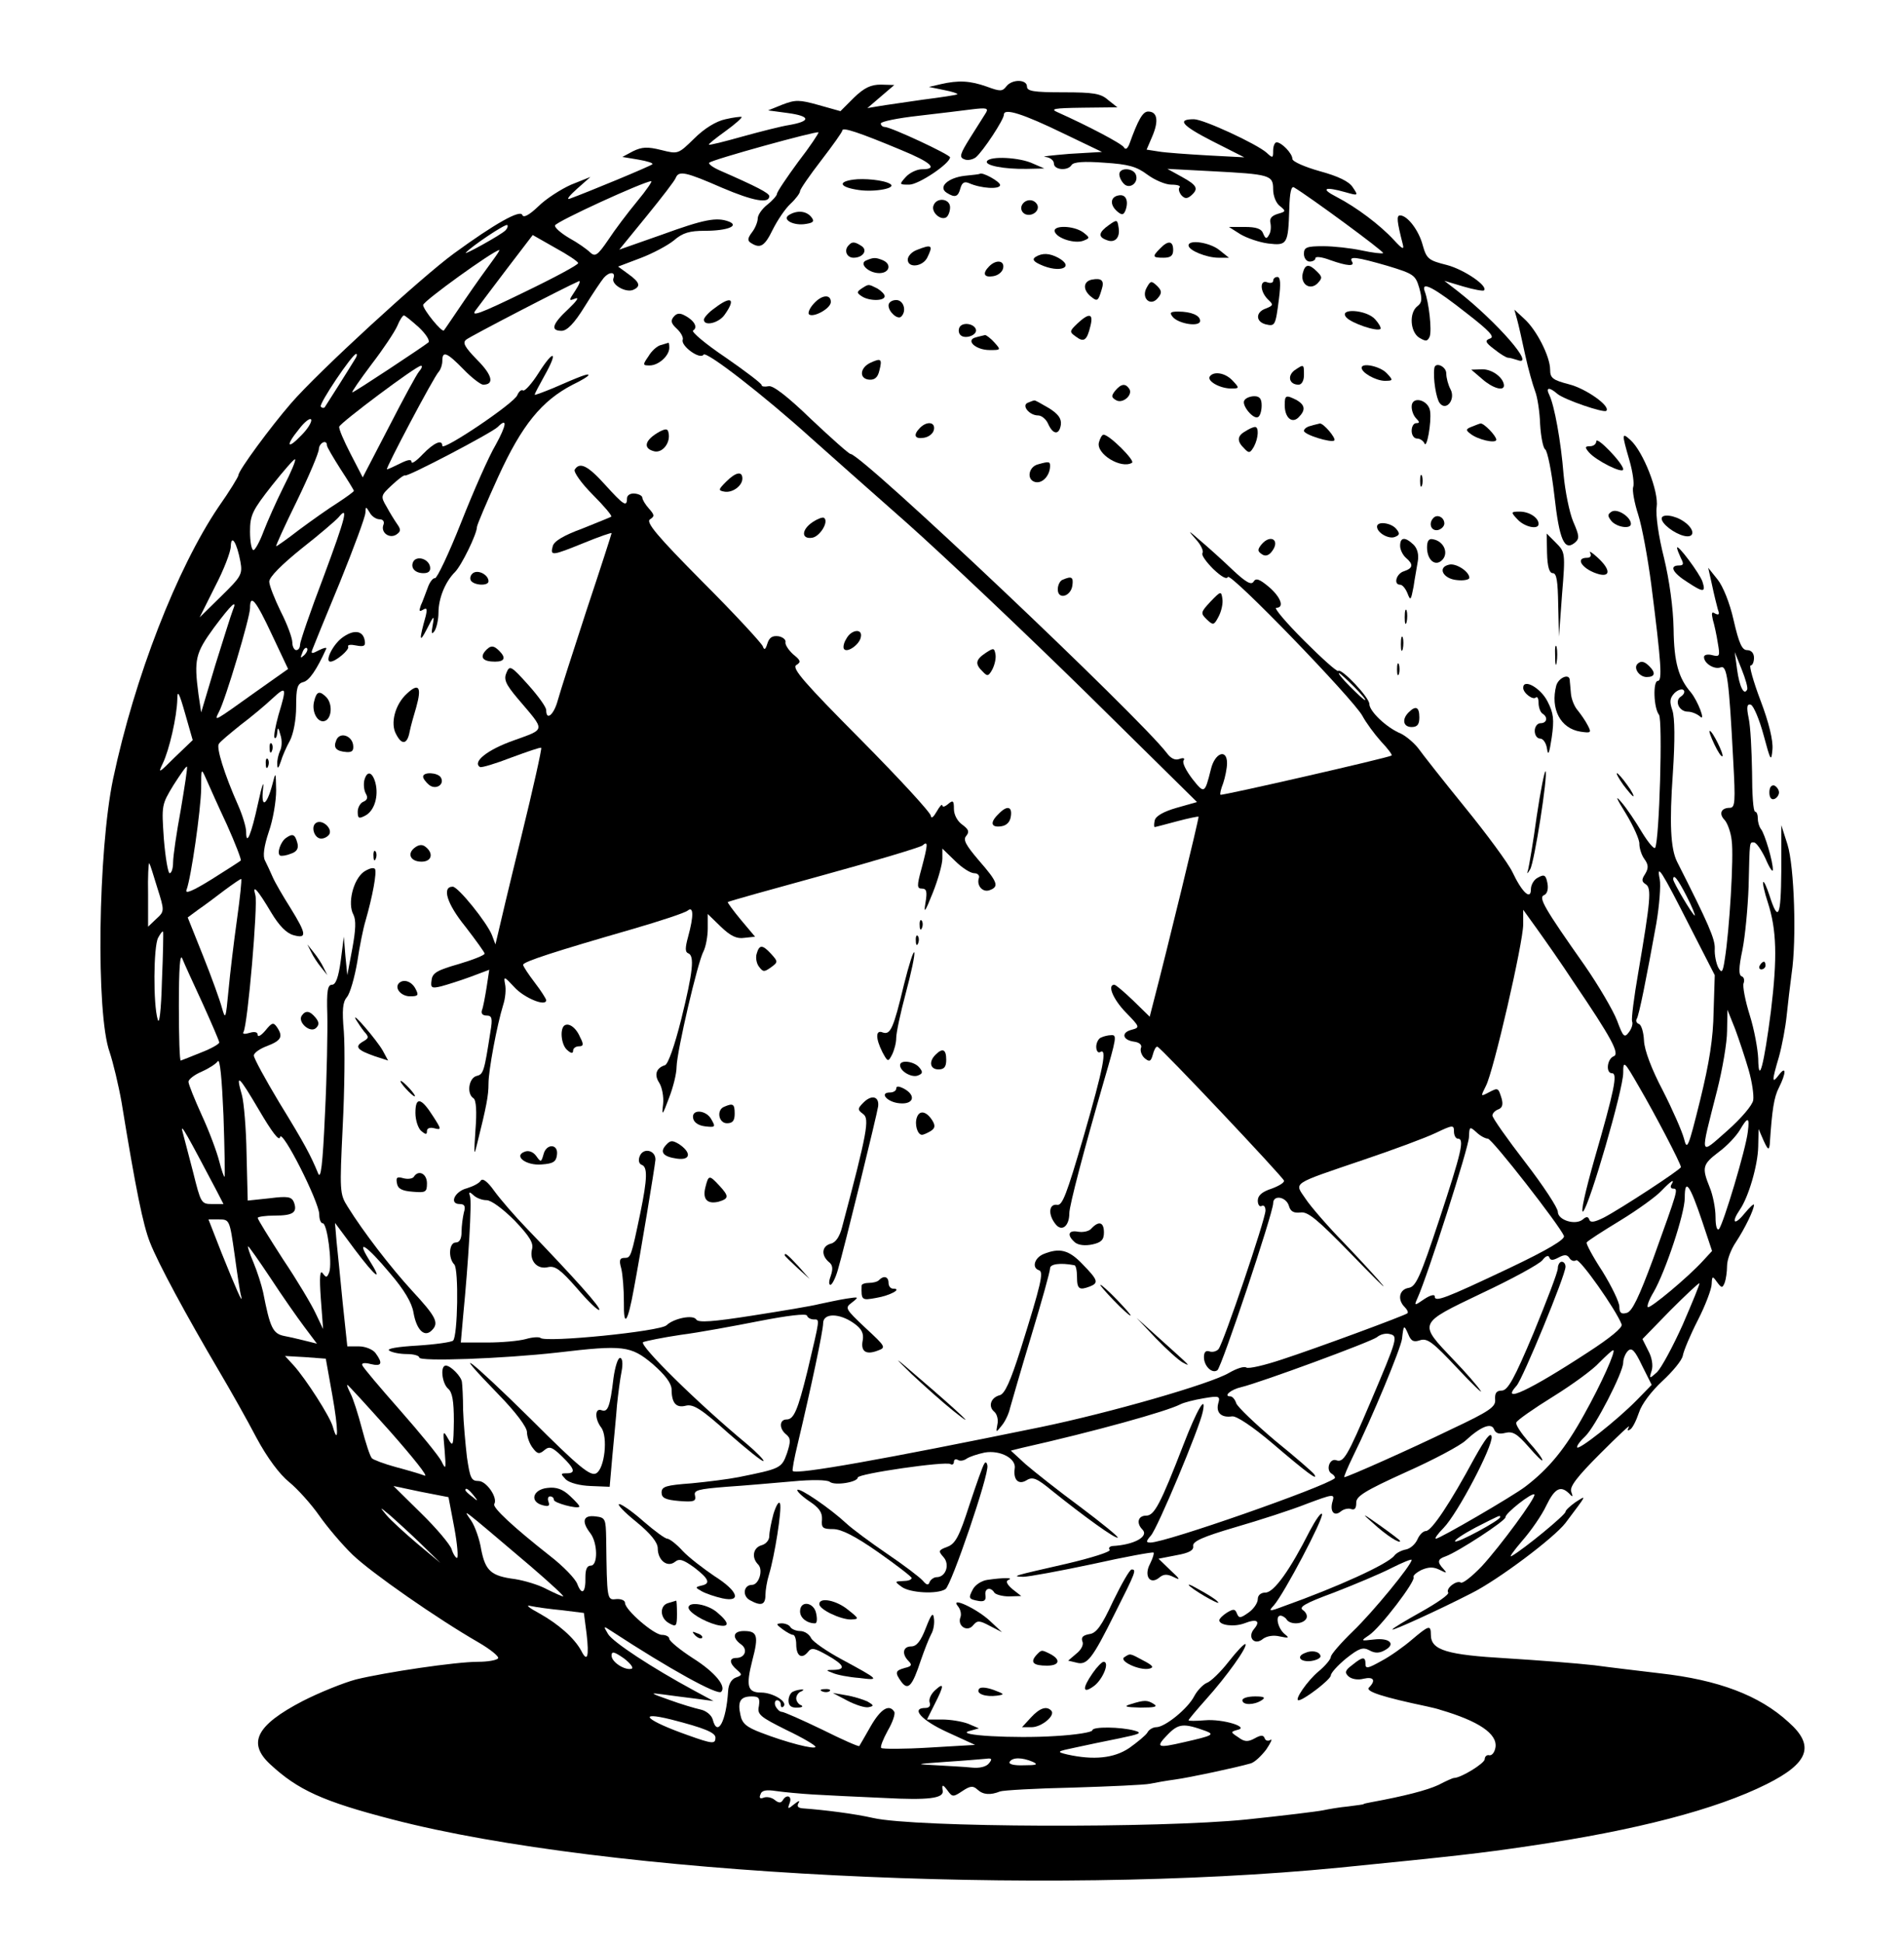 <?xml version="1.0" standalone="no"?>
<!DOCTYPE svg PUBLIC "-//W3C//DTD SVG 20010904//EN"
 "http://www.w3.org/TR/2001/REC-SVG-20010904/DTD/svg10.dtd">
<svg version="1.0" xmlns="http://www.w3.org/2000/svg"
 width="495pt" height="505pt" viewBox="0 0 495 505"
 preserveAspectRatio="xMidYMid meet">

<g transform="translate(0,505) scale(0.1,-0.1)"
fill="#000000" stroke="none">
<path d="M2445 4831 l-30 -7 39 -8 c21 -4 36 -9 35 -11 -2 -2 -42 -8 -89 -14
-47 -7 -98 -14 -115 -17 l-30 -5 35 30 35 30 -35 1 c-26 0 -43 -8 -70 -34
l-35 -35 -57 16 c-50 14 -60 14 -94 1 l-37 -15 52 -7 c58 -8 60 -21 3 -31 -20
-3 -75 -17 -122 -30 -46 -13 -86 -23 -87 -21 -2 1 18 17 43 35 25 18 44 35 42
37 -2 1 -21 -1 -42 -6 -24 -5 -55 -24 -81 -50 -42 -41 -42 -41 -86 -30 -36 9
-50 8 -73 -3 l-28 -15 42 -7 c23 -4 39 -9 36 -12 -5 -5 -169 -73 -216 -90 -8
-2 1 9 20 26 l35 31 -50 -20 c-27 -12 -66 -37 -86 -57 -23 -22 -38 -30 -41
-22 -5 15 -71 -22 -178 -100 -86 -63 -352 -307 -423 -389 -53 -61 -137 -175
-137 -187 0 -4 -23 -42 -52 -83 -108 -160 -218 -442 -274 -707 -39 -187 -45
-610 -9 -710 9 -27 23 -85 31 -130 37 -227 56 -320 74 -365 21 -54 94 -189
180 -335 29 -49 73 -127 97 -173 28 -52 60 -95 85 -115 22 -18 57 -57 78 -87
21 -30 60 -76 87 -102 49 -47 220 -166 326 -227 31 -18 55 -37 52 -42 -4 -5
-27 -9 -52 -9 -58 0 -240 -27 -318 -46 -33 -9 -95 -34 -138 -56 -121 -63 -144
-109 -85 -164 72 -67 137 -97 319 -144 554 -144 1689 -201 2462 -125 301 30
364 37 492 56 279 41 486 95 618 161 110 55 126 100 57 161 -76 70 -183 110
-334 127 -50 6 -127 15 -171 21 -44 5 -146 13 -227 18 -156 9 -198 21 -198 61
0 27 -5 25 -50 -13 -21 -18 -56 -43 -79 -55 -34 -19 -41 -21 -41 -8 0 20 -7
20 -34 -2 -19 -14 -21 -20 -10 -30 8 -7 24 -10 39 -6 26 6 33 -4 14 -23 -10
-10 37 -25 151 -49 14 -3 30 -7 35 -9 99 -29 148 -62 143 -97 -2 -13 -9 -22
-16 -21 -6 2 -12 -3 -12 -10 0 -11 -62 -49 -80 -49 -3 0 -21 -8 -40 -18 -30
-14 -88 -29 -175 -45 -11 -2 -20 -4 -20 -5 0 -1 -18 -3 -40 -6 -22 -2 -51 -7
-65 -10 -14 -3 -104 -14 -200 -24 -227 -23 -860 -21 -970 4 -48 11 -127 21
-183 25 -12 1 -16 5 -11 14 5 7 0 6 -11 -3 -17 -14 -18 -13 -12 3 7 18 -8 24
-18 7 -5 -8 -11 -7 -21 1 -7 6 -20 9 -28 6 -10 -4 -13 -1 -9 8 3 11 15 13 41
9 21 -3 64 -7 97 -9 33 -2 116 -6 185 -9 113 -6 153 -1 151 18 -3 18 0 18 12
2 13 -18 15 -18 39 -2 21 14 28 14 39 4 15 -14 34 -15 59 -5 8 3 94 8 190 10
96 3 186 7 200 10 14 3 43 8 65 11 37 5 159 31 197 42 10 3 27 19 40 36 12 18
17 29 11 25 -6 -4 -13 -2 -15 4 -3 9 -10 9 -26 0 -18 -10 -27 -9 -43 3 -20 13
-20 14 -2 19 33 7 -38 29 -84 25 -24 -2 -43 -2 -43 0 0 2 21 27 46 55 53 59
108 136 102 143 -3 2 -22 -18 -44 -46 -21 -27 -47 -52 -57 -55 -9 -4 -24 -19
-32 -34 -16 -32 -76 -81 -99 -81 -8 0 -19 -6 -23 -14 -4 -7 -26 -25 -47 -40
-40 -27 -93 -32 -161 -17 -29 7 -28 8 20 18 28 6 79 17 115 24 53 11 61 14 40
20 -36 10 -110 11 -110 1 0 -5 -43 -12 -96 -15 -107 -7 -265 2 -224 13 l25 7
-28 12 c-16 6 -46 11 -68 11 l-39 0 20 40 c25 49 25 58 1 36 -11 -10 -17 -24
-14 -32 3 -8 -1 -14 -11 -14 -39 0 -11 -32 57 -63 l72 -33 -119 -7 c-66 -4
-122 -4 -125 -1 -3 3 5 23 17 45 13 22 20 44 17 49 -13 21 -35 8 -61 -37 -15
-27 -29 -50 -30 -52 -2 -2 -45 17 -97 43 -52 25 -99 46 -105 46 -5 0 -12 7
-16 15 -3 8 -1 15 4 15 6 0 10 -5 10 -12 0 -6 3 -8 7 -4 12 12 -28 36 -58 36
-36 0 -40 17 -23 84 17 64 13 76 -22 76 -28 0 -32 -17 -7 -35 18 -13 10 -35
-13 -35 -19 0 -18 -14 2 -31 14 -12 14 -14 -3 -20 -11 -4 -19 -17 -20 -35 -5
-80 -28 -121 -40 -74 -3 11 -17 23 -32 26 -14 3 -51 14 -81 25 -51 18 -52 19
-15 14 22 -3 60 -8 85 -11 l45 -6 -50 27 c-111 60 -211 126 -224 147 -13 22
-13 22 10 7 150 -98 275 -167 284 -157 14 14 -16 51 -73 87 -34 22 -62 45 -62
51 0 5 -8 10 -19 10 -21 0 -96 65 -96 83 0 7 -11 11 -23 10 -24 -3 -24 -2 -26
157 -1 52 -2 55 -28 58 -32 4 -37 -13 -13 -44 19 -25 20 -84 1 -84 -10 0 -14
-10 -14 -30 1 -40 -9 -49 -21 -18 -5 14 -37 47 -72 74 -94 74 -149 125 -144
134 10 16 -20 60 -41 60 -19 0 -22 8 -30 62 -4 35 -9 90 -10 123 0 33 -2 65
-3 72 -1 14 -29 43 -42 43 -15 0 -10 -46 6 -60 11 -9 15 -32 15 -84 -1 -66 -2
-69 -15 -46 -13 23 -14 22 -9 -30 4 -50 3 -52 -8 -29 -7 14 -56 74 -108 133
-52 59 -97 112 -98 117 -3 6 7 7 22 3 29 -7 32 2 12 29 -7 9 -26 17 -43 17
l-30 0 -12 113 c-6 61 -13 133 -16 160 l-4 48 52 -70 c55 -73 75 -87 36 -25
-34 55 -7 38 55 -36 37 -43 57 -77 61 -102 8 -46 29 -66 48 -46 19 19 11 35
-52 103 -55 60 -126 152 -167 218 -21 33 -21 41 -13 208 5 96 6 207 3 247 -5
57 -3 77 8 90 8 9 20 51 27 92 6 41 16 89 21 105 19 66 30 127 25 136 -4 5
-17 1 -30 -8 -27 -21 -42 -82 -26 -111 7 -14 6 -39 -3 -88 l-13 -69 -5 50 -4
50 -8 -62 c-6 -44 -13 -63 -23 -63 -11 0 -14 -16 -12 -77 1 -43 -1 -159 -6
-258 -6 -135 -11 -173 -18 -155 -19 46 -34 75 -101 184 -36 60 -66 115 -66
122 0 7 16 18 35 25 36 14 42 24 25 49 -9 13 -13 12 -30 -9 -11 -13 -20 -18
-20 -11 0 7 -8 9 -21 5 -13 -4 -19 -3 -16 2 11 17 38 333 31 356 -9 31 6 14
41 -45 21 -35 40 -54 58 -59 36 -10 34 3 -8 71 -19 30 -40 66 -46 80 -6 14
-15 33 -20 43 -6 11 -3 36 10 75 11 31 19 80 19 107 -1 50 -1 50 -10 15 -15
-56 -30 -62 -24 -10 3 25 -3 8 -13 -38 -18 -83 -31 -113 -31 -74 0 11 -9 42
-21 69 -36 81 -57 150 -50 159 3 6 29 27 56 49 28 21 65 52 83 69 37 34 38 30
16 -43 -8 -29 -13 -56 -10 -59 3 -3 6 3 7 14 1 15 3 13 8 -6 5 -14 4 -33 -1
-42 -4 -9 -8 -25 -7 -35 0 -13 3 -11 9 7 4 14 15 39 24 55 9 18 16 54 16 88 0
49 3 60 19 64 15 4 34 31 59 86 3 5 -6 3 -18 -3 -19 -10 -22 -10 -18 1 3 8 35
87 72 176 36 89 66 170 66 180 1 17 1 17 11 1 5 -10 17 -18 26 -18 9 0 13 -6
10 -14 -8 -20 15 -37 33 -26 12 8 13 13 3 27 -7 10 -20 31 -28 46 -16 27 -15
29 14 56 17 16 32 27 34 25 5 -5 226 111 241 126 26 26 23 5 -5 -46 -18 -30
-58 -121 -90 -202 -32 -81 -63 -146 -68 -145 -5 1 -14 -10 -19 -25 -6 -15 -13
-36 -18 -46 -5 -15 -4 -17 6 -11 10 6 11 2 7 -16 -18 -64 -17 -73 3 -34 18 36
20 37 15 10 -4 -22 -3 -26 5 -15 5 8 10 29 10 47 0 37 17 80 43 106 17 17 57
99 57 117 0 5 25 64 56 132 61 133 112 196 193 238 23 11 41 22 41 25 0 5 -21
-3 -92 -34 -27 -11 -48 -19 -48 -17 0 2 12 25 26 50 36 64 24 69 -16 6 -17
-27 -36 -48 -40 -45 -5 3 -11 -3 -15 -12 -6 -20 -195 -147 -195 -132 0 18 -22
8 -51 -22 -16 -17 -29 -26 -29 -20 0 8 -10 6 -30 -4 -16 -8 -31 -15 -34 -15
-5 0 122 241 135 254 5 6 9 18 9 28 0 27 12 22 55 -22 21 -22 45 -40 51 -40
30 0 24 25 -15 64 -33 34 -39 45 -29 53 11 9 258 137 293 152 5 2 1 -9 -9 -24
-18 -27 -18 -28 0 -21 11 4 2 -8 -18 -27 -42 -39 -48 -57 -18 -57 14 0 33 19
60 63 21 34 44 68 50 75 14 16 31 16 25 -1 -7 -16 30 -38 50 -31 22 9 19 20
-12 42 l-26 19 58 22 c32 12 71 33 87 46 23 20 41 25 81 25 58 0 90 13 62 24
-32 12 -64 6 -174 -34 l-111 -39 71 87 c39 48 74 93 76 100 8 19 26 15 120
-26 82 -35 123 -42 123 -22 0 8 -33 25 -129 67 -18 8 -30 17 -27 20 7 8 279
83 284 79 1 -2 -22 -37 -53 -77 -30 -41 -55 -78 -55 -83 0 -4 -11 -17 -25 -28
-14 -11 -25 -27 -25 -36 0 -9 -7 -26 -15 -36 -12 -16 -12 -22 -2 -28 24 -15
35 -8 56 35 12 24 32 54 46 67 14 13 25 28 25 33 0 5 25 41 55 80 30 39 55 74
55 78 0 9 43 -5 153 -51 78 -32 97 -50 54 -50 -13 0 -32 -9 -42 -20 -18 -20
-17 -20 9 -20 24 0 105 54 106 71 0 7 -154 79 -170 79 -5 0 -10 4 -10 9 0 5
44 14 98 20 53 6 117 14 141 17 34 4 41 3 35 -8 -4 -7 -23 -36 -41 -65 -27
-43 -30 -52 -16 -57 8 -4 22 -1 30 5 19 16 73 98 73 111 0 18 50 2 155 -49
l100 -48 -85 -5 c-47 -4 -75 -7 -62 -8 12 -1 22 -9 22 -17 0 -17 36 -20 46 -4
5 8 32 10 85 6 63 -4 84 -10 112 -31 19 -14 47 -26 62 -26 16 0 25 -3 22 -7
-4 -3 -2 -12 4 -20 9 -10 15 -10 25 -2 21 18 17 27 -23 49 l-38 21 114 -6
c153 -8 161 -10 161 -47 0 -18 8 -37 18 -44 16 -13 15 -14 -6 -20 -16 -5 -22
-12 -19 -24 2 -10 1 -24 -4 -31 -6 -11 -9 -10 -15 4 -4 12 -17 17 -48 17 l-41
0 30 -19 c17 -10 49 -21 72 -24 50 -6 52 -2 55 91 1 40 5 59 12 55 39 -23 235
-167 232 -171 -3 -2 -28 1 -56 7 -28 6 -73 11 -100 11 -43 0 -50 -3 -50 -20 0
-11 7 -20 15 -20 8 0 15 4 15 9 0 5 17 3 38 -5 45 -16 65 -17 57 -4 -9 15 12
12 92 -11 69 -21 73 -24 83 -58 8 -29 7 -38 -5 -47 -22 -17 -19 -67 5 -82 17
-10 21 -10 27 3 6 17 -2 89 -13 118 -10 28 25 9 110 -58 58 -45 73 -61 60 -65
-14 -5 -13 -10 11 -28 15 -12 31 -22 36 -22 4 0 15 -3 24 -6 50 -19 -53 99
-155 179 l-35 27 50 -15 c27 -8 51 -12 53 -10 12 11 -51 54 -96 66 -48 12 -53
16 -63 51 -10 39 -40 78 -59 78 -10 0 -8 -16 7 -75 4 -15 -1 -13 -23 11 -36
39 -97 85 -149 112 -43 22 -32 28 24 12 32 -9 33 -9 18 13 -9 15 -38 29 -86
42 -39 11 -71 25 -71 32 0 14 -28 43 -41 43 -5 0 -9 -10 -9 -22 0 -19 -1 -20
-17 -5 -26 23 -164 87 -189 87 -45 0 -32 -16 48 -57 l83 -42 -95 5 c-52 3
-109 7 -127 10 l-32 5 15 35 c17 40 13 64 -11 64 -14 0 -26 -21 -49 -85 -5
-12 -10 -15 -14 -8 -6 10 -94 56 -172 91 -21 9 -10 11 65 12 l90 1 -24 19
c-19 17 -38 20 -117 20 -77 0 -94 3 -94 15 0 19 -39 20 -54 0 -10 -13 -16 -13
-51 0 -43 15 -72 17 -120 6z m-789 -305 c-24 -29 -58 -74 -75 -100 -28 -41
-34 -44 -47 -32 -8 8 -32 25 -54 37 -22 13 -39 28 -37 33 3 10 230 114 250
115 4 1 -12 -23 -37 -53z m-342 -75 c-12 -12 -110 -66 -103 -58 15 17 103 76
108 72 2 -3 0 -9 -5 -14z m189 -85 c1 -4 -62 -38 -141 -76 -115 -56 -140 -65
-125 -46 10 13 47 63 83 110 l65 85 58 -33 c33 -18 60 -36 60 -40z m-222 7
c-12 -16 -45 -62 -73 -103 -28 -41 -52 -77 -54 -79 -5 -6 -53 53 -54 66 0 10
182 141 198 143 2 0 -6 -12 -17 -27z m-192 -174 c18 -17 29 -34 25 -39 -15
-12 -193 -130 -198 -130 -3 0 20 33 50 73 30 39 60 84 67 100 6 15 14 27 17
27 3 0 20 -14 39 -31z m-165 -81 c-17 -28 -77 -123 -80 -127 -2 -2 -7 -2 -10
2 -6 6 82 137 92 137 3 0 2 -6 -2 -12z m166 -33 c-7 -8 -42 -73 -79 -145 l-68
-131 -32 62 c-17 33 -31 65 -29 70 4 11 200 158 212 158 5 1 3 -6 -4 -14z
m-306 -166 c-37 -39 -43 -29 -7 15 15 20 30 31 32 25 2 -6 -9 -24 -25 -40z
m66 -27 c0 -4 16 -31 35 -61 19 -29 35 -55 35 -57 0 -2 -19 -16 -42 -31 -24
-15 -69 -47 -100 -70 -31 -24 -58 -43 -60 -43 -2 0 22 53 54 118 31 64 57 125
57 135 1 16 21 26 21 9z m-113 -108 c-19 -38 -42 -90 -52 -116 -10 -27 -22
-48 -26 -48 -5 0 -9 22 -9 48 0 43 6 55 57 120 31 39 58 70 60 68 3 -2 -11
-35 -30 -72z m104 -234 c-34 -89 -61 -168 -61 -176 0 -8 -4 -14 -10 -14 -5 0
-10 9 -10 20 0 11 -13 47 -30 80 -16 33 -30 68 -30 78 0 12 32 44 84 86 46 36
89 73 96 81 27 33 19 1 -39 -155z m-216 40 c6 -33 2 -39 -50 -90 l-56 -55 40
80 c23 44 41 91 41 105 1 33 16 9 25 -40z m82 -190 l42 -89 -82 -58 c-112 -80
-111 -80 -98 -54 17 31 81 246 81 270 0 39 15 21 57 -69z m-102 63 c-4 -10
-24 -74 -45 -141 l-37 -124 -7 47 c-12 91 -8 107 40 173 47 63 62 76 49 45z
m186 -116 c-10 -9 -11 -8 -5 6 3 10 9 15 12 12 3 -3 0 -11 -7 -18z m-337 -266
c-41 -41 -44 -43 -31 -16 17 35 37 122 38 168 0 25 5 16 20 -37 l20 -70 -47
-45z m16 -136 c-11 -59 -20 -121 -20 -137 0 -15 -4 -28 -9 -28 -4 0 -11 40
-15 89 -6 88 -6 89 25 140 18 28 33 50 35 48 2 -2 -6 -52 -16 -112z m120 -39
c22 -49 38 -91 36 -93 -2 -2 -36 -24 -76 -49 -50 -31 -70 -39 -65 -27 12 32
37 207 38 263 0 54 0 54 13 25 7 -16 31 -70 54 -119z m-181 -164 c19 -60 19
-61 -3 -81 l-21 -20 0 84 c-1 46 1 82 3 81 2 -2 11 -31 21 -64z m207 -83 c-8
-57 -18 -140 -22 -184 -7 -74 -8 -77 -17 -45 -5 19 -27 80 -49 135 l-40 100
27 20 c16 11 47 34 69 51 23 17 42 30 43 29 2 -1 -3 -49 -11 -106z m-195 -159
c-2 -78 -7 -116 -11 -100 -12 39 -11 189 1 212 6 11 11 18 13 16 1 -1 0 -59
-3 -128z m106 -59 c23 -51 43 -97 43 -101 0 -4 -21 -16 -47 -26 -27 -11 -50
-20 -53 -21 -3 -2 -5 62 -5 142 0 98 3 138 9 123 5 -13 29 -65 53 -117z m57
-450 c-2 -1 -8 17 -14 40 -6 24 -26 78 -45 119 -19 42 -35 81 -35 88 0 6 15
18 34 26 18 8 37 20 42 27 6 9 11 -47 15 -141 3 -85 4 -157 3 -159z m144 103
c5 23 102 -169 102 -201 0 -13 4 -23 9 -23 12 0 25 -104 17 -127 -6 -15 -8
-15 -17 -3 -7 10 -9 -9 -5 -65 l6 -80 -19 40 c-10 22 -48 86 -85 141 -36 56
-66 104 -66 108 0 3 20 6 44 6 48 0 60 8 50 35 -6 14 -16 16 -63 10 l-57 -6
-3 121 c-1 66 -7 135 -12 153 -17 59 -9 52 44 -38 34 -58 53 -83 55 -71z
m-164 -141 l17 -33 -30 0 c-28 0 -29 3 -49 83 -12 45 -24 93 -28 107 -5 22 13
-11 90 -157z m46 -165 c7 -51 14 -99 17 -108 6 -25 -14 21 -51 113 l-34 87 27
0 c28 0 28 -1 41 -92z m93 -60 c30 -46 70 -103 88 -127 l33 -44 -28 7 c-16 4
-41 10 -57 13 -30 6 -37 22 -55 114 -4 18 -15 53 -25 77 -10 23 -16 42 -14 42
2 0 28 -37 58 -82z m161 -305 c16 -89 16 -134 1 -81 -8 27 -69 122 -101 158
l-23 25 53 -3 53 -4 17 -95z m151 -95 c59 -67 100 -118 89 -114 -10 4 -44 14
-74 22 -30 8 -59 19 -63 23 -5 5 -16 39 -26 77 -10 38 -23 79 -30 92 -6 12
-10 22 -8 22 2 0 52 -55 112 -122z m166 -249 c8 -43 11 -79 7 -79 -3 0 -10 10
-14 23 -4 12 -39 54 -79 93 l-72 71 71 -15 72 -14 15 -79z m50 84 c13 -16 12
-17 -3 -4 -10 7 -18 15 -18 17 0 8 8 3 21 -13z m-136 -127 l50 -49 -60 50
c-33 28 -69 61 -80 74 -19 23 -19 23 10 -1 16 -14 52 -47 80 -74z m285 -58
c50 -43 88 -78 84 -78 -3 0 -23 9 -43 19 -20 11 -57 22 -82 26 -62 8 -77 21
-88 77 -4 26 -16 60 -26 75 -21 31 -37 44 155 -119z m82 -114 l56 -7 7 -54 c7
-60 2 -76 -14 -44 -18 33 -59 69 -109 97 -28 15 -37 23 -22 19 14 -3 50 -8 82
-11z m180 -152 c-17 -5 -52 17 -52 34 0 12 6 11 32 -7 17 -13 26 -25 20 -27z
m331 -97 c-5 -22 3 -28 71 -62 42 -20 76 -40 76 -44 0 -8 -75 11 -142 37 -37
14 -49 24 -53 46 -8 35 0 48 29 48 19 0 22 -4 19 -25z m-228 -35 c86 -22 115
-34 115 -47 0 -17 -7 -17 -71 6 -108 38 -137 64 -44 41z m1390 -30 c23 -9 18
-12 -57 -29 -69 -16 -75 -14 -43 19 29 30 42 31 100 10z m-564 -84 c-7 -9 -25
-13 -44 -11 -18 2 -59 4 -92 6 -58 3 -57 3 25 9 47 3 93 7 104 8 15 2 16 -1 7
-12z m114 4 c15 -7 10 -9 -23 -9 -26 -1 -41 3 -37 9 7 12 32 12 60 0z"/>
<path d="M2566 4631 c-7 -11 44 -21 103 -20 l46 1 -30 13 c-34 16 -111 20
-119 6z"/>
<path d="M2910 4597 c0 -7 5 -18 12 -25 15 -15 39 3 31 24 -7 18 -43 19 -43 1z"/>
<path d="M2508 4593 c-43 -5 -70 -29 -47 -44 22 -14 30 -11 36 12 4 14 10 18
22 13 31 -14 81 -17 81 -5 0 9 -47 35 -53 29 -1 -1 -19 -3 -39 -5z"/>
<path d="M2218 4583 c-42 -6 -34 -20 15 -27 42 -6 100 5 81 16 -16 10 -68 15
-96 11z"/>
<path d="M2908 4542 c-22 -4 -23 -25 -3 -42 12 -10 16 -9 21 3 9 25 1 43 -18
39z"/>
<path d="M2427 4516 c-7 -17 18 -40 33 -31 5 3 10 15 10 26 0 23 -35 27 -43 5z"/>
<path d="M2656 4515 c-3 -9 1 -18 10 -22 19 -7 39 11 30 26 -10 16 -33 13 -40
-4z"/>
<path d="M2051 4491 c-19 -12 13 -29 45 -23 19 3 22 7 13 18 -13 16 -37 18
-58 5z"/>
<path d="M2883 4465 c-27 -19 -29 -31 -6 -39 21 -9 36 6 31 33 -3 20 -4 21
-25 6z"/>
<path d="M2742 4448 c6 -18 52 -32 74 -24 18 7 18 8 0 22 -25 18 -79 19 -74 2z"/>
<path d="M2207 4413 c-14 -13 -6 -33 12 -33 25 0 38 20 20 31 -17 11 -24 11
-32 2z"/>
<path d="M3016 4404 c-21 -21 -20 -24 9 -24 18 0 25 5 25 20 0 24 -13 26 -34
4z"/>
<path d="M3090 4412 c0 -13 47 -32 78 -32 l27 0 -25 20 c-25 20 -80 28 -80 12z"/>
<path d="M2383 4400 c-13 -5 -23 -16 -23 -25 0 -22 37 -19 50 4 17 34 13 37
-27 21z"/>
<path d="M2692 4382 c-9 -6 -5 -12 13 -20 50 -23 91 -7 46 18 -23 12 -41 13
-59 2z"/>
<path d="M2252 4373 c-20 -8 6 -33 34 -33 27 0 33 24 8 34 -18 7 -23 7 -42 -1z"/>
<path d="M2572 4358 c-19 -19 -14 -30 10 -26 13 2 24 11 26 21 4 20 -18 23
-36 5z"/>
<path d="M3387 4340 c-7 -28 18 -46 38 -27 13 14 13 17 -1 31 -21 21 -31 20
-37 -4z"/>
<path d="M2838 4323 c-22 -5 -23 -26 -3 -43 18 -15 20 -13 29 17 8 24 0 31
-26 26z"/>
<path d="M3310 4320 c0 -5 -7 -7 -15 -4 -20 8 -20 -23 1 -44 15 -14 15 -16 -5
-24 -27 -9 -27 -34 -1 -41 25 -6 26 -4 35 66 5 39 4 57 -4 57 -6 0 -11 -4 -11
-10z"/>
<path d="M2981 4302 c-15 -27 10 -50 29 -27 11 13 11 19 -2 32 -15 14 -17 13
-27 -5z"/>
<path d="M2240 4300 c-13 -9 -13 -11 0 -20 19 -13 60 -13 60 0 0 5 -9 14 -19
20 -24 12 -22 12 -41 0z"/>
<path d="M2115 4260 c-10 -11 -15 -23 -12 -27 11 -10 57 15 57 32 0 21 -24 19
-45 -5z"/>
<path d="M1858 4249 c-16 -11 -28 -25 -28 -30 0 -18 39 -9 54 13 30 42 17 50
-26 17z"/>
<path d="M2310 4256 c0 -17 24 -38 33 -29 15 15 6 43 -13 43 -11 0 -20 -6 -20
-14z"/>
<path d="M1751 4226 c-8 -10 -6 -17 8 -30 11 -10 18 -23 16 -29 -6 -16 45 -53
54 -39 6 11 156 -105 281 -218 36 -32 146 -130 246 -218 99 -88 310 -288 469
-444 l287 -283 -53 -15 c-35 -10 -55 -22 -57 -33 -2 -9 -2 -17 0 -17 2 0 28 7
58 15 30 8 55 13 56 12 2 -2 -83 -351 -117 -481 l-10 -39 -43 42 c-23 22 -45
41 -49 41 -19 0 -3 -38 30 -72 37 -38 37 -39 15 -45 -28 -7 -24 -27 7 -31 14
-2 21 -9 17 -17 -2 -7 2 -19 10 -26 12 -10 16 -9 21 9 3 12 8 22 12 21 8 -1
325 -337 329 -348 2 -5 -13 -14 -32 -21 -25 -8 -36 -18 -36 -31 0 -11 5 -17
10 -14 6 3 10 -2 10 -12 0 -22 -109 -344 -122 -360 -5 -6 -16 -9 -24 -6 -9 3
-14 -2 -14 -15 0 -23 21 -44 35 -34 11 8 145 409 145 434 0 23 34 17 41 -7 4
-14 12 -19 30 -17 19 3 44 -18 129 -105 58 -60 96 -98 85 -84 -11 14 -55 62
-98 107 -44 45 -90 98 -103 118 -29 43 -40 36 151 101 77 26 161 57 188 70 44
21 47 21 47 4 0 -11 5 -19 10 -19 18 0 10 -34 -48 -210 -50 -151 -61 -175 -80
-178 -24 -4 -30 -30 -10 -50 6 -6 10 -13 7 -16 -7 -6 -237 -91 -326 -120 -45
-15 -87 -25 -93 -21 -6 4 -26 -3 -45 -14 -49 -29 -311 -104 -490 -141 -410
-84 -634 -124 -644 -114 -2 2 4 34 13 71 35 147 66 294 66 313 0 27 42 27 80
0 20 -14 26 -26 23 -44 -6 -29 8 -39 39 -27 22 8 21 10 -32 59 -53 50 -54 52
-35 66 19 15 18 15 -15 10 -19 -3 -51 -10 -70 -14 -19 -5 -97 -18 -174 -30
-102 -16 -141 -19 -146 -10 -8 13 -58 3 -77 -15 -15 -16 -315 -46 -328 -33 -4
3 -21 2 -38 -3 -18 -5 -63 -9 -100 -9 l-69 0 6 68 c14 143 23 298 18 312 -4
12 -2 13 9 3 7 -7 22 -13 34 -13 12 0 42 -22 73 -53 39 -41 50 -59 45 -75 -7
-30 14 -53 42 -46 18 4 32 -6 75 -55 29 -34 55 -59 58 -56 5 5 -62 80 -187
210 -32 33 -70 77 -86 99 -17 24 -30 34 -35 27 -4 -7 -20 -15 -36 -20 -32 -8
-47 -41 -19 -41 13 0 16 -6 11 -22 -3 -13 -6 -35 -6 -50 0 -18 -5 -28 -15 -28
-18 0 -20 -41 -4 -57 12 -12 9 -186 -3 -198 -4 -4 -46 -10 -93 -13 -52 -3 -81
-8 -73 -13 7 -5 28 -9 46 -9 17 0 32 -4 32 -9 0 -11 218 -3 360 13 170 20 190
18 247 -30 32 -28 48 -49 49 -65 0 -37 12 -50 38 -43 19 4 40 -9 110 -72 48
-42 89 -75 91 -72 2 2 -17 22 -43 44 -127 105 -282 258 -270 265 7 3 51 12 98
19 47 6 139 23 205 36 72 14 121 20 123 14 2 -6 10 -10 18 -10 16 0 16 5 -17
-135 -25 -101 -35 -125 -54 -125 -19 0 -20 -24 -1 -39 12 -10 12 -18 2 -49
-14 -39 -17 -40 -126 -62 -25 -5 -80 -12 -122 -16 -66 -5 -78 -8 -78 -24 0
-14 10 -19 46 -22 38 -3 44 -1 41 14 -4 14 7 17 82 23 47 3 124 10 171 14 52
5 90 4 97 -1 13 -11 73 -1 73 11 0 10 229 43 241 35 5 -3 9 0 9 6 0 6 5 8 10
5 6 -4 16 -2 23 3 7 5 28 12 47 16 41 7 83 -16 78 -42 -4 -29 10 -43 31 -30
16 10 27 5 67 -28 81 -65 165 -126 170 -121 2 2 -42 38 -98 80 -57 42 -120 92
-142 111 l-38 35 28 7 c191 43 377 95 412 113 9 5 37 12 61 16 41 7 44 6 38
-14 -6 -24 9 -37 36 -33 11 2 53 -26 105 -70 90 -77 120 -99 109 -81 -4 6 -49
45 -102 88 -52 44 -97 87 -101 97 -3 10 -10 18 -15 18 -20 0 1 18 28 24 50 12
338 118 353 130 8 7 23 11 33 8 22 -5 21 -10 -50 -177 -60 -141 -70 -158 -89
-151 -17 6 -28 -25 -12 -35 7 -4 10 -10 8 -12 -28 -23 -439 -167 -479 -167
-12 0 -12 3 1 18 17 18 127 281 135 322 10 48 -15 6 -50 -85 -60 -155 -76
-185 -97 -185 -22 0 -26 -20 -10 -36 18 -18 -21 -40 -78 -43 -7 -1 -11 -5 -7
-10 3 -5 -48 -21 -112 -36 -140 -32 -145 -33 -113 -34 14 0 95 15 180 33 85
19 157 32 159 30 2 -2 -2 -15 -9 -29 -17 -32 0 -56 24 -36 11 9 20 10 38 1 18
-9 16 -5 -9 18 l-31 30 46 9 c34 6 46 13 44 24 -2 12 25 24 110 49 62 18 146
45 186 61 67 25 72 26 67 8 -9 -27 3 -43 21 -28 7 6 20 9 27 6 9 -3 13 2 13
16 -1 17 21 31 129 80 72 32 141 69 155 82 40 37 67 47 74 30 4 -11 13 -14 29
-10 20 5 31 -2 61 -36 20 -23 36 -39 36 -35 0 5 -16 26 -36 48 -19 22 -34 44
-32 50 2 6 45 36 95 67 50 31 105 71 121 89 17 17 33 32 36 32 8 0 -30 -86
-76 -168 -48 -87 -91 -140 -153 -187 -33 -25 -222 -135 -232 -135 -4 0 5 13
20 28 37 38 128 212 125 237 -2 14 -16 -4 -45 -56 -62 -115 -111 -189 -126
-189 -7 0 -17 -10 -22 -22 -6 -13 -19 -24 -30 -26 -11 -2 -25 -9 -30 -16 -17
-22 -146 -81 -289 -132 -37 -14 -39 -13 -24 3 27 31 129 225 125 237 -2 6 -16
-14 -32 -44 -51 -101 -93 -160 -115 -160 -12 0 -20 -7 -20 -17 0 -10 -11 -26
-24 -35 -21 -15 -25 -15 -30 -3 -5 13 -9 13 -26 3 -11 -7 -20 -16 -20 -20 0
-13 38 -18 65 -8 33 13 43 6 25 -15 -18 -22 2 -44 24 -25 10 7 27 10 43 6 24
-5 26 -4 13 6 -18 15 -25 48 -11 48 5 0 13 -5 16 -10 9 -14 42 -13 51 2 4 7 0
16 -8 22 -13 8 4 18 80 46 54 21 121 49 150 64 28 14 52 24 52 21 0 -13 -101
-136 -152 -185 -32 -31 -58 -61 -58 -67 0 -6 -14 -23 -32 -38 -29 -24 -64 -75
-52 -75 13 0 84 54 84 65 0 6 18 26 40 44 33 26 43 30 60 21 14 -8 26 -8 40 0
30 16 13 33 -28 28 -35 -4 -35 -4 -13 11 29 19 122 141 116 151 -2 4 7 12 21
19 19 8 31 8 47 0 18 -9 20 -9 10 2 -17 18 -16 26 5 33 33 12 157 93 156 102
-1 10 69 65 75 59 6 -6 -89 -135 -137 -187 -25 -26 -49 -45 -54 -42 -11 7 -40
-15 -33 -26 3 -5 -29 -27 -70 -50 -41 -23 -75 -43 -75 -46 0 -4 117 49 205 94
70 35 215 144 245 183 57 76 56 73 26 54 -14 -10 -26 -21 -26 -25 0 -8 -108
-97 -140 -115 -8 -5 4 12 27 39 23 26 52 68 63 92 22 45 37 53 59 32 10 -11
11 -10 6 4 -5 13 15 39 76 100 46 46 79 77 74 69 -5 -9 -4 -12 3 -7 6 3 16 23
23 44 7 22 32 55 61 82 27 25 51 54 53 66 2 12 19 53 39 92 20 39 36 82 36 94
1 21 2 22 14 5 12 -16 14 -16 20 -1 3 8 6 28 6 43 0 16 10 43 23 62 23 35 47
84 47 97 0 4 -11 -6 -25 -23 -26 -32 -35 -24 -12 10 23 33 47 116 48 164 l1
46 13 -30 c11 -24 14 -26 16 -10 6 91 11 123 24 148 19 38 19 58 0 33 -19 -25
-19 -17 0 47 8 29 17 77 20 107 3 30 9 80 13 110 13 86 7 278 -11 335 l-16 50
0 -120 c-1 -120 -8 -134 -31 -62 -7 21 -14 37 -16 34 -2 -2 3 -26 12 -53 23
-71 25 -143 8 -283 -18 -139 -32 -194 -33 -123 -1 24 -10 75 -22 113 -12 38
-19 76 -16 83 3 8 1 16 -5 18 -8 3 -8 22 2 69 7 35 14 109 16 164 3 123 2 115
14 115 6 0 19 -19 30 -42 10 -24 19 -37 19 -29 1 19 -21 94 -31 106 -4 5 -8
17 -8 27 0 10 -3 18 -7 18 -5 0 -8 46 -8 103 -1 56 -4 119 -9 141 -6 29 -4 37
6 34 7 -3 22 -38 33 -79 18 -67 20 -71 23 -37 2 23 -9 69 -31 127 -19 50 -30
91 -26 91 5 0 9 9 9 20 0 12 -7 20 -18 20 -13 0 -21 17 -35 78 -10 45 -28 89
-42 106 l-24 30 10 -45 c5 -24 12 -52 15 -63 5 -13 3 -16 -7 -11 -9 6 -10 2
-6 -16 4 -13 10 -41 13 -61 6 -34 5 -36 -15 -31 -11 3 -21 1 -21 -5 0 -16 26
-33 43 -27 17 7 22 -31 33 -242 6 -108 5 -123 -9 -123 -23 0 -29 -16 -13 -32
7 -8 16 -32 18 -53 6 -40 -6 -236 -18 -309 -5 -34 -8 -37 -17 -21 -5 10 -10
32 -9 49 1 25 -16 64 -98 226 -17 34 -20 101 -11 229 6 89 5 145 -1 164 -8 23
-7 32 5 45 9 9 20 12 24 8 4 -4 1 -11 -6 -16 -19 -11 -6 -40 17 -40 10 0 24
-6 31 -12 17 -17 -5 40 -23 62 -32 37 -44 78 -45 165 -1 55 -11 127 -25 185
-14 55 -22 111 -19 132 6 40 -35 144 -68 174 -23 21 -23 17 -3 -52 9 -31 13
-62 10 -70 -3 -8 3 -41 13 -72 10 -31 25 -113 34 -182 26 -204 29 -250 17
-250 -13 0 -11 -70 3 -88 10 -13 1 -328 -10 -346 -3 -4 -18 14 -34 40 -16 27
-40 63 -54 79 -17 20 -13 10 12 -30 20 -33 36 -69 35 -79 0 -10 5 -28 13 -39
11 -15 11 -24 2 -39 -10 -15 -9 -20 2 -27 15 -10 12 -42 -20 -230 -11 -63 -18
-119 -16 -126 3 -6 -1 -19 -8 -28 -12 -16 -15 -13 -31 30 -10 26 -48 91 -84
143 -105 149 -121 177 -106 183 8 3 12 15 9 31 -4 21 -8 24 -24 15 -11 -5 -19
-19 -19 -31 0 -29 -23 -8 -48 45 -11 23 -67 99 -124 169 -57 70 -111 139 -121
153 -11 14 -31 31 -45 38 -37 15 -82 58 -82 77 0 17 -73 94 -81 86 -3 -3 -43
33 -89 79 -47 47 -79 85 -72 85 22 0 12 28 -20 55 -24 20 -33 23 -39 13 -6
-10 -21 -1 -56 32 -26 25 -64 59 -83 75 -32 28 -33 28 -11 3 13 -14 21 -31 17
-36 -3 -5 10 -23 28 -41 21 -20 35 -28 38 -21 5 15 326 -317 350 -361 9 -17
31 -47 48 -66 18 -19 30 -35 28 -37 -9 -6 -442 -105 -445 -102 -2 2 1 15 7 30
5 15 10 39 10 52 0 39 -32 27 -42 -16 -16 -64 -17 -64 -48 -25 -16 21 -27 42
-23 48 4 6 0 8 -11 4 -11 -4 -22 1 -33 16 -73 95 -793 777 -822 777 -4 0 -50
41 -102 90 -62 60 -100 89 -111 86 -10 -2 -18 -1 -18 3 0 4 -42 36 -94 72 -52
35 -90 67 -84 70 13 8 3 26 -22 39 -13 7 -21 6 -29 -4z m2791 -969 c-8 -16
-20 8 -26 53 l-6 45 18 -45 c10 -25 17 -49 14 -53z m-1022 8 c19 -19 32 -35
29 -35 -3 0 -20 16 -39 35 -19 19 -32 35 -29 35 3 0 20 -16 39 -35z m874 -625
l64 -125 -3 -95 c-1 -69 -11 -132 -35 -230 -31 -125 -34 -132 -42 -100 -5 19
-30 76 -55 125 -29 55 -48 105 -49 130 -1 22 -7 41 -13 43 -6 2 -9 8 -6 13 6
9 25 104 51 248 8 47 12 99 9 115 -9 44 4 24 79 -124z m-9 80 c14 -27 23 -50
21 -50 -5 0 -56 86 -56 94 0 16 12 1 35 -44z m-294 -223 c99 -146 121 -187
104 -193 -17 -7 -21 -44 -4 -44 15 0 6 -44 -46 -224 -23 -81 -37 -142 -29
-135 17 18 104 317 104 360 0 33 2 32 41 -36 41 -70 109 -200 109 -209 0 -6
-156 -108 -200 -131 -24 -12 -35 -14 -38 -6 -3 9 -8 9 -17 1 -19 -16 -65 -2
-65 20 0 10 -38 68 -85 129 -47 61 -85 115 -85 121 0 6 7 13 15 16 11 4 13 13
9 28 -9 29 -9 29 -34 16 -21 -11 -21 -11 -7 17 20 38 97 373 97 420 l0 38 36
-50 c20 -28 63 -89 95 -138z m455 -228 c9 -31 14 -66 12 -79 -2 -13 -31 -47
-67 -79 -74 -65 -72 -73 -27 104 14 55 26 125 26 155 l1 55 20 -50 c10 -27 26
-75 35 -106z m-2 -161 c-5 -45 -64 -241 -75 -253 -5 -5 -9 7 -9 32 0 22 -7 57
-15 76 -21 52 -19 60 23 92 22 16 46 42 55 57 21 36 26 35 21 -4z m-676 -18
c11 0 187 -226 198 -253 3 -9 -42 -36 -143 -84 -167 -79 -193 -89 -193 -73 0
6 -12 3 -27 -7 -26 -18 -27 -18 -18 2 26 57 134 394 134 419 1 28 2 28 19 13
10 -10 24 -17 30 -17z m477 -120 c-3 -5 -1 -10 5 -10 14 0 12 -4 -52 -182 -37
-100 -55 -138 -69 -141 -14 -4 -19 0 -19 16 0 12 -20 53 -44 92 -25 38 -43 72
-41 75 2 4 41 29 87 57 46 28 94 63 107 77 25 26 37 34 26 16z m80 -94 l26
-78 -23 -25 c-40 -44 -139 -126 -144 -121 -3 3 4 21 15 39 31 54 81 204 81
245 0 53 13 35 45 -60z m-373 -95 c15 8 22 8 28 -1 4 -7 12 -10 18 -6 9 5 103
-128 118 -167 3 -8 -30 -35 -87 -72 -153 -100 -230 -136 -186 -87 16 18 127
287 127 309 0 7 -4 13 -10 13 -5 0 -10 -8 -10 -17 0 -10 -29 -85 -63 -168 -50
-119 -67 -150 -83 -150 -14 0 -18 -7 -17 -23 2 -19 -13 -30 -115 -78 -105 -51
-269 -124 -277 -124 -2 0 8 24 22 53 50 101 125 282 128 307 4 36 5 37 16 12
7 -18 14 -22 31 -16 19 6 34 -6 96 -72 41 -44 69 -70 61 -59 -7 11 -38 47 -70
80 -92 97 -94 93 73 173 79 37 150 76 158 86 8 11 16 14 18 7 3 -8 9 -8 24 0z
m323 -174 c-26 -58 -56 -113 -67 -124 -20 -18 -21 -18 -14 4 4 13 1 34 -9 52
l-15 30 72 74 c40 40 74 72 76 71 2 -1 -18 -49 -43 -107z m-120 -197 c-51 -52
-155 -134 -155 -122 0 5 9 17 21 28 25 23 99 166 99 192 0 10 6 24 12 30 10
10 18 2 37 -38 l25 -50 -39 -40z m-355 -304 c0 -8 -111 -68 -117 -63 -3 3 21
19 53 36 65 33 64 33 64 27z"/>
<path d="M3049 4226 c15 -18 71 -27 71 -10 0 14 -23 24 -57 24 -21 0 -23 -3
-14 -14z"/>
<path d="M3500 4225 c13 -15 80 -38 89 -30 2 3 -4 14 -14 25 -22 25 -96 30
-75 5z"/>
<path d="M3944 4220 c4 -14 13 -55 21 -92 8 -37 20 -79 26 -95 6 -15 12 -54
13 -86 2 -33 8 -62 13 -65 6 -4 17 -58 24 -120 13 -116 26 -145 53 -123 13 11
12 18 -4 55 -10 24 -21 79 -25 122 -7 88 -24 180 -37 207 -10 20 -1 22 21 3
18 -15 120 -50 127 -44 12 12 -53 58 -97 69 -42 11 -49 16 -49 38 0 34 -35
103 -67 132 l-26 24 7 -25z"/>
<path d="M2801 4209 c-21 -20 -21 -22 -4 -34 21 -16 29 -10 38 28 8 32 -3 35
-34 6z"/>
<path d="M2495 4200 c-4 -7 -3 -16 2 -21 12 -12 45 0 40 15 -5 15 -34 19 -42
6z"/>
<path d="M2537 4173 c-28 -7 -1 -33 36 -33 29 0 30 0 12 20 -10 11 -21 19 -24
19 -3 -1 -14 -3 -24 -6z"/>
<path d="M1718 4153 c-9 -2 -24 -15 -32 -29 -16 -23 -15 -24 3 -24 23 0 51 25
51 46 0 8 -1 13 -2 13 -2 -1 -11 -3 -20 -6z"/>
<path d="M2263 4107 c-28 -13 -30 -42 -3 -44 14 -1 22 6 26 23 8 31 5 34 -23
21z"/>
<path d="M3365 4087 c-19 -15 -13 -37 11 -37 8 0 14 10 14 25 0 29 0 29 -25
12z"/>
<path d="M3540 4094 c0 -13 36 -33 59 -34 23 0 24 1 6 20 -17 18 -65 28 -65
14z"/>
<path d="M3729 4093 c-4 -26 5 -80 14 -91 17 -22 42 10 28 36 -6 11 -11 30
-11 41 0 19 -29 31 -31 14z"/>
<path d="M3853 4065 c27 -24 57 -33 57 -17 -1 20 -30 42 -56 42 l-29 -1 28
-24z"/>
<path d="M3145 4071 c-7 -12 27 -31 56 -31 21 0 22 1 4 20 -19 21 -50 26 -60
11z"/>
<path d="M2899 4034 c-10 -13 -10 -17 2 -24 17 -11 45 13 35 29 -10 15 -21 14
-37 -5z"/>
<path d="M3235 4009 c-8 -12 24 -51 36 -43 5 3 9 16 9 30 0 17 -5 24 -19 24
-11 0 -23 -5 -26 -11z"/>
<path d="M3340 3997 c0 -33 19 -49 36 -32 19 19 17 32 -5 45 -28 14 -31 13
-31 -13z"/>
<path d="M2672 4003 c-17 -7 4 -33 27 -33 9 0 21 -10 26 -22 13 -29 29 -29 33
-2 2 16 -7 28 -31 43 -19 11 -36 21 -38 20 -2 0 -10 -3 -17 -6z"/>
<path d="M3670 3993 c0 -11 5 -24 12 -31 9 -9 9 -12 0 -12 -7 0 -12 -9 -12
-20 0 -11 6 -20 14 -20 8 0 16 -6 19 -12 6 -18 19 54 15 83 -4 30 -48 41 -48
12z"/>
<path d="M2392 3938 c-19 -19 -14 -30 10 -26 13 2 24 11 26 21 4 20 -18 23
-36 5z"/>
<path d="M3408 3943 c-10 -2 -18 -8 -18 -13 0 -10 71 -32 79 -25 5 6 -29 46
-38 44 -3 -1 -14 -3 -23 -6z"/>
<path d="M3827 3941 c-16 -6 -17 -9 -5 -18 19 -16 68 -27 68 -16 0 10 -33 44
-41 42 -2 0 -12 -4 -22 -8z"/>
<path d="M1715 3928 c-38 -21 -45 -43 -15 -51 22 -6 44 22 38 48 -2 11 -7 11
-23 3z"/>
<path d="M3238 3929 c-22 -12 -23 -26 -3 -45 12 -13 15 -12 25 5 12 23 13 51
3 51 -5 0 -16 -5 -25 -11z"/>
<path d="M2857 3900 c-8 -30 58 -70 86 -53 9 5 -59 73 -74 73 -4 0 -9 -9 -12
-20z"/>
<path d="M4150 3903 c0 -7 -7 -13 -16 -13 -14 0 -14 -3 -3 -16 18 -21 89 -57
89 -44 0 15 -69 87 -70 73z"/>
<path d="M2699 3843 c-25 -6 -31 -40 -8 -46 19 -5 39 17 39 42 0 11 -3 12 -31
4z"/>
<path d="M1494 3829 c-3 -6 17 -35 47 -65 29 -29 51 -55 48 -57 -2 -2 -36 -15
-75 -31 -49 -18 -74 -33 -77 -46 -7 -26 -2 -25 82 9 39 16 71 27 71 25 0 -2
-29 -92 -65 -200 -35 -107 -69 -213 -75 -235 -10 -37 -30 -54 -30 -25 0 8 -21
37 -47 66 -44 49 -48 51 -56 32 -8 -18 -3 -30 29 -68 73 -86 74 -78 -11 -109
-68 -24 -108 -56 -87 -69 4 -2 41 9 82 25 41 15 75 27 77 25 2 -2 -21 -106
-52 -232 -31 -126 -58 -240 -61 -254 l-6 -25 -9 24 c-13 33 -88 126 -102 126
-29 0 -15 -45 33 -104 27 -35 50 -67 50 -70 0 -4 -30 -16 -67 -27 -56 -16 -69
-23 -71 -42 -3 -20 0 -22 25 -16 15 4 50 15 77 25 l48 18 -7 -46 c-4 -25 -9
-52 -12 -59 -3 -9 2 -14 12 -14 14 0 16 -7 10 -42 -16 -103 -18 -111 -36 -115
-21 -6 -26 -47 -8 -58 7 -5 9 -34 5 -84 -4 -62 -4 -69 4 -36 25 100 30 127 30
158 0 35 22 152 38 204 6 18 8 42 5 55 -4 21 -2 20 24 -8 25 -28 83 -52 83
-34 0 3 -13 24 -30 46 -16 21 -30 42 -30 46 0 8 84 35 285 93 72 21 136 42
143 48 15 12 16 -13 1 -68 -8 -29 -8 -40 0 -43 17 -6 13 -47 -18 -172 -17 -68
-34 -116 -42 -119 -23 -7 -29 -25 -15 -46 7 -11 12 -36 10 -55 -4 -32 -2 -31
15 15 11 28 20 64 20 82 1 41 55 273 70 300 6 12 11 39 11 59 l0 38 34 -33
c25 -24 41 -32 61 -29 l28 3 -37 44 c-20 24 -35 45 -34 46 2 2 113 33 248 70
135 37 251 72 258 77 15 13 15 5 -2 -59 -13 -47 -12 -53 1 -53 12 0 14 -8 9
-37 -5 -30 -1 -24 19 26 14 35 25 75 25 89 l0 26 33 -32 c18 -18 40 -32 50
-32 9 0 14 -6 12 -12 -7 -20 10 -39 28 -32 25 9 21 21 -28 77 -34 40 -42 54
-33 64 9 11 6 17 -10 29 -13 9 -22 26 -22 41 0 21 -2 24 -15 13 -8 -7 -15 -9
-15 -4 -1 5 -7 -2 -15 -16 -8 -14 -14 -19 -15 -11 0 8 -82 97 -182 198 -147
148 -180 186 -168 194 13 8 12 12 -8 28 -12 11 -21 25 -20 31 2 7 -7 14 -18
16 -16 2 -24 -3 -29 -19 -5 -16 -8 -18 -12 -7 -3 8 -73 84 -157 168 -118 119
-148 155 -136 162 12 8 12 11 -3 28 -9 10 -17 23 -17 28 0 5 -9 10 -20 11 -11
1 -20 -4 -20 -13 0 -23 -9 -17 -57 36 -45 50 -66 60 -79 39z"/>
<path d="M1888 3798 c-21 -21 -21 -23 -5 -26 21 -4 47 15 47 34 0 20 -17 17
-42 -8z"/>
<path d="M3692 3800 c0 -14 2 -19 5 -12 2 6 2 18 0 25 -3 6 -5 1 -5 -13z"/>
<path d="M4190 3720 c-11 -7 -11 -11 -1 -24 14 -17 51 -22 51 -8 0 18 -35 41
-50 32z"/>
<path d="M3945 3700 c18 -20 55 -28 55 -12 0 16 -24 32 -49 32 -23 0 -24 -1
-6 -20z"/>
<path d="M2113 3693 c-30 -20 -30 -45 -2 -41 21 3 45 43 31 52 -4 2 -17 -3
-29 -11z"/>
<path d="M3727 3704 c-14 -14 -7 -35 11 -32 9 2 17 10 17 17 0 16 -18 25 -28
15z"/>
<path d="M4320 3702 c0 -14 33 -39 58 -45 29 -7 29 17 0 37 -24 17 -58 21 -58
8z"/>
<path d="M3580 3681 c0 -16 30 -33 46 -27 13 5 14 9 4 21 -13 16 -50 21 -50 6z"/>
<path d="M4022 3612 c1 -36 6 -52 15 -52 10 0 13 -21 14 -82 l2 -83 8 110 c9
108 8 110 -16 134 l-24 24 1 -51z"/>
<path d="M3279 3634 c-10 -13 -10 -17 2 -25 9 -6 18 -3 26 8 22 29 -4 46 -28
17z"/>
<path d="M3640 3631 c0 -10 7 -24 15 -31 20 -17 19 -27 -5 -35 -20 -6 -28 -35
-10 -35 6 0 14 -10 19 -22 8 -21 9 -19 16 17 3 22 9 52 11 66 3 17 -1 33 -11
43 -22 21 -35 20 -35 -3z"/>
<path d="M3710 3627 c0 -34 23 -52 41 -31 15 18 2 47 -25 52 -11 3 -16 -4 -16
-21z"/>
<path d="M4360 3626 c0 -4 5 -16 10 -27 8 -15 7 -19 -5 -19 -26 0 -17 -19 23
-44 41 -27 47 -26 38 2 -7 21 -66 100 -66 88z"/>
<path d="M4134 3613 c4 -8 1 -13 -8 -13 -34 0 -10 -32 32 -43 30 -7 28 14 -5
44 -14 13 -23 18 -19 12z"/>
<path d="M1075 3591 c-9 -16 3 -31 26 -31 14 0 19 6 17 17 -4 20 -33 29 -43
14z"/>
<path d="M3767 3582 c-31 -7 -15 -37 21 -40 17 -2 32 1 32 6 0 16 -35 39 -53
34z"/>
<path d="M1231 3561 c-8 -5 -10 -14 -7 -20 8 -13 46 -15 46 -2 0 16 -25 30
-39 22z"/>
<path d="M2763 3543 c-7 -2 -13 -14 -13 -25 0 -28 34 -19 38 10 3 22 -2 25
-25 15z"/>
<path d="M3147 3486 c-26 -28 -26 -30 -10 -46 17 -16 19 -16 31 7 7 13 12 34
10 46 -3 21 -4 21 -31 -7z"/>
<path d="M3652 3445 c0 -16 2 -22 5 -12 2 9 2 23 0 30 -3 6 -5 -1 -5 -18z"/>
<path d="M888 3391 c-24 -19 -44 -61 -29 -61 14 0 51 32 46 39 -2 5 7 6 21 3
21 -4 25 -1 22 14 -5 26 -30 28 -60 5z"/>
<path d="M2200 3389 c-7 -11 -9 -24 -5 -27 9 -9 40 13 43 32 5 23 -25 20 -38
-5z"/>
<path d="M3642 3375 c0 -16 2 -22 5 -12 2 9 2 23 0 30 -3 6 -5 -1 -5 -18z"/>
<path d="M4043 3345 c0 -22 2 -30 4 -17 2 12 2 30 0 40 -3 9 -5 -1 -4 -23z"/>
<path d="M1261 3357 c-14 -17 -4 -27 26 -27 25 0 29 10 11 28 -15 15 -23 15
-37 -1z"/>
<path d="M2563 3353 c-27 -18 -29 -29 -8 -49 12 -13 15 -12 25 6 6 12 10 29 8
39 -3 17 -5 17 -25 4z"/>
<path d="M3632 3310 c0 -14 2 -19 5 -12 2 6 2 18 0 25 -3 6 -5 1 -5 -13z"/>
<path d="M4257 3324 c-11 -11 5 -34 24 -34 22 0 24 11 7 28 -13 13 -22 15 -31
6z"/>
<path d="M4046 3268 c-16 -61 11 -112 63 -120 27 -4 29 -3 19 16 -6 12 -18 29
-26 39 -9 10 -17 30 -18 45 -1 15 -3 30 -3 35 -2 17 -29 5 -35 -15z"/>
<path d="M1058 3247 c-31 -28 -44 -78 -28 -106 15 -29 29 -26 35 7 3 15 11 43
17 63 15 53 7 65 -24 36z"/>
<path d="M3960 3262 c0 -14 26 -33 33 -25 4 3 7 -3 7 -15 0 -11 5 -24 10 -27
15 -9 12 -25 -5 -25 -8 0 -15 -9 -15 -20 0 -11 6 -20 14 -20 8 0 16 -12 18
-27 3 -20 6 -10 12 29 7 48 5 64 -11 95 -18 35 -63 60 -63 35z"/>
<path d="M817 3228 c-8 -28 9 -59 28 -52 18 7 20 45 3 62 -17 17 -25 15 -31
-10z"/>
<path d="M3662 3198 c-18 -18 -14 -38 8 -38 15 0 20 7 20 25 0 27 -9 32 -28
13z"/>
<path d="M4457 3115 c9 -19 18 -33 21 -31 4 5 -26 66 -33 66 -3 0 3 -16 12
-35z"/>
<path d="M874 3125 c-8 -19 0 -28 27 -30 15 -1 19 4 17 19 -4 25 -36 34 -44
11z"/>
<path d="M701 3104 c0 -11 3 -14 6 -6 3 7 2 16 -1 19 -3 4 -6 -2 -5 -13z"/>
<path d="M691 3064 c0 -11 3 -14 6 -6 3 7 2 16 -1 19 -3 4 -6 -2 -5 -13z"/>
<path d="M3995 2927 c-9 -67 -20 -129 -22 -137 -4 -13 -3 -13 5 0 11 17 47
248 40 255 -2 3 -13 -50 -23 -118z"/>
<path d="M947 3021 c-2 -10 -1 -25 4 -34 6 -10 4 -17 -6 -21 -8 -3 -15 -15
-15 -26 0 -18 3 -19 20 -10 23 12 35 50 26 85 -8 29 -22 33 -29 6z"/>
<path d="M1100 3031 c0 -5 7 -14 15 -21 18 -15 42 1 31 19 -8 13 -46 15 -46 2z"/>
<path d="M4220 3010 c12 -16 24 -30 26 -30 3 0 -4 14 -16 30 -12 17 -24 30
-26 30 -3 0 4 -13 16 -30z"/>
<path d="M4600 2990 c0 -13 5 -20 13 -17 6 2 12 10 12 17 0 7 -6 15 -12 18 -8
2 -13 -5 -13 -18z"/>
<path d="M2596 2934 c-23 -22 -20 -36 7 -32 14 2 23 11 25 26 4 26 -10 29 -32
6z"/>
<path d="M822 2911 c-15 -9 -5 -41 13 -41 8 0 17 5 21 11 9 15 -18 40 -34 30z"/>
<path d="M744 2872 c-14 -9 -25 -40 -16 -46 4 -2 17 0 29 5 15 5 20 14 16 28
-6 22 -12 25 -29 13z"/>
<path d="M1079 2847 c-22 -16 -12 -37 17 -37 26 0 32 21 11 38 -8 7 -17 7 -28
-1z"/>
<path d="M971 2824 c0 -11 3 -14 6 -6 3 7 2 16 -1 19 -3 4 -6 -2 -5 -13z"/>
<path d="M2391 2644 c0 -11 3 -14 6 -6 3 7 2 16 -1 19 -3 4 -6 -2 -5 -13z"/>
<path d="M2381 2604 c0 -11 3 -14 6 -6 3 7 2 16 -1 19 -3 4 -6 -2 -5 -13z"/>
<path d="M809 2575 c5 -11 17 -29 26 -40 l16 -20 -10 20 c-5 11 -17 29 -26 40
l-16 20 10 -20z"/>
<path d="M1967 2570 c-3 -10 0 -26 7 -34 10 -13 13 -13 30 -1 19 14 19 15 1
35 -23 25 -31 25 -38 0z"/>
<path d="M2350 2490 c-27 -113 -35 -131 -55 -124 -19 8 -19 -15 -1 -51 14 -26
15 -26 25 -7 6 12 11 31 11 44 0 13 11 65 25 117 14 52 24 99 22 105 -2 6 -14
-32 -27 -84z"/>
<path d="M4575 2540 c-3 -5 -1 -10 4 -10 6 0 11 5 11 10 0 6 -2 10 -4 10 -3 0
-8 -4 -11 -10z"/>
<path d="M1037 2494 c-12 -13 6 -34 29 -34 22 0 23 3 14 20 -10 19 -31 26 -43
14z"/>
<path d="M784 2409 c-10 -17 23 -46 38 -31 8 8 8 15 -2 27 -15 18 -26 19 -36
4z"/>
<path d="M925 2400 c5 -8 14 -22 22 -32 13 -14 12 -17 -4 -26 -22 -13 -14 -22
32 -38 l34 -11 -14 26 c-16 28 -83 106 -70 81z"/>
<path d="M1466 2383 c-11 -12 -6 -51 9 -63 10 -9 15 -9 15 -1 0 6 7 11 15 11
12 0 13 5 3 24 -11 26 -31 39 -42 29z"/>
<path d="M2863 2353 c-7 -2 -13 -14 -13 -24 0 -11 5 -17 10 -14 19 12 9 -40
-43 -220 -44 -150 -55 -180 -69 -177 -21 3 -24 -25 -4 -50 16 -21 36 -6 36 28
0 20 39 168 90 344 33 113 34 120 19 119 -8 0 -20 -3 -26 -6z"/>
<path d="M2432 2308 c-18 -18 -14 -38 8 -38 15 0 20 7 20 25 0 27 -9 32 -28
13z"/>
<path d="M2340 2281 c0 -16 30 -33 46 -27 13 5 14 9 4 21 -13 16 -50 21 -50 6z"/>
<path d="M1055 2220 c10 -11 20 -20 23 -20 3 0 -3 9 -13 20 -10 11 -20 20 -23
20 -3 0 3 -9 13 -20z"/>
<path d="M2330 2220 c0 -5 -7 -10 -16 -10 -29 0 -8 -25 24 -28 37 -4 45 20 12
38 -14 7 -20 7 -20 0z"/>
<path d="M2245 2184 c-16 -16 -16 -19 -1 -30 17 -12 11 -47 -55 -295 -6 -23
-16 -39 -29 -42 -23 -6 -26 -29 -6 -47 11 -8 12 -18 6 -36 -5 -13 -6 -24 -1
-24 4 0 13 17 19 38 17 57 102 405 105 426 3 26 -17 31 -38 10z"/>
<path d="M1080 2157 c0 -19 7 -40 15 -47 12 -10 15 -10 15 0 0 7 8 10 19 7 19
-5 19 -3 -3 31 -31 49 -46 52 -46 9z"/>
<path d="M1883 2173 c-21 -8 -15 -43 7 -43 15 0 20 7 20 25 0 25 -4 28 -27 18z"/>
<path d="M1802 2143 c2 -11 14 -19 31 -21 26 -3 28 -2 17 17 -13 26 -53 29
-48 4z"/>
<path d="M2384 2146 c-7 -18 1 -46 13 -46 4 0 15 5 23 10 11 7 12 14 4 27 -15
24 -33 28 -40 9z"/>
<path d="M1732 2074 c-18 -19 -8 -31 28 -36 36 -5 38 16 5 38 -17 10 -22 10
-33 -2z"/>
<path d="M1413 2049 c-6 -21 -7 -21 -19 -4 -8 11 -20 15 -30 11 -30 -11 4 -37
45 -33 29 2 37 7 39 25 4 29 -28 30 -35 1z"/>
<path d="M1663 2044 c-4 -10 -2 -19 5 -22 16 -5 15 -36 -3 -124 -24 -115 -25
-118 -41 -118 -13 0 -15 -6 -9 -27 4 -16 7 -55 7 -88 -1 -69 10 -54 26 35 17
90 54 314 56 335 1 25 -32 33 -41 9z"/>
<path d="M1076 1991 c-3 -5 -15 -7 -27 -4 -17 5 -20 2 -17 -13 2 -14 13 -20
41 -22 34 -3 37 -1 37 22 0 25 -22 36 -34 17z"/>
<path d="M1834 1964 c-8 -31 4 -45 34 -38 27 8 28 14 2 42 -26 28 -28 28 -36
-4z"/>
<path d="M2838 1857 c-6 -8 -22 -11 -35 -9 -26 5 -30 -9 -8 -28 9 -7 26 -9 45
-5 23 5 30 12 30 31 0 27 -13 31 -32 11z"/>
<path d="M2713 1790 c-24 -10 -31 -36 -12 -42 13 -4 6 -35 -48 -207 -26 -82
-41 -115 -54 -118 -23 -6 -31 -29 -14 -43 7 -6 11 -21 8 -33 -4 -22 -4 -22 12
-2 9 11 18 31 21 45 4 14 28 98 55 187 27 89 49 168 49 176 0 11 26 15 63 8 4
0 7 -14 7 -31 0 -31 6 -35 34 -24 23 9 20 17 -19 57 -36 38 -60 44 -102 27z"/>
<path d="M2040 1787 c0 -2 15 -16 33 -33 l32 -29 -29 33 c-28 30 -36 37 -36
29z"/>
<path d="M2286 1723 c-4 -5 -16 -8 -27 -8 -10 0 -19 -3 -19 -7 -1 -38 0 -39
38 -32 36 6 69 24 44 24 -7 0 -12 7 -12 15 0 16 -12 20 -24 8z"/>
<path d="M2895 1670 c21 -22 41 -40 44 -40 3 0 -13 18 -34 40 -21 22 -41 40
-44 40 -3 0 13 -18 34 -40z"/>
<path d="M3005 1571 c28 -29 59 -57 70 -63 23 -12 22 -12 -60 62 l-60 54 50
-53z"/>
<path d="M2370 1478 c31 -29 80 -73 110 -97 68 -54 13 -2 -91 87 -67 58 -69
59 -19 10z"/>
<path d="M1595 1468 c-9 -76 -15 -90 -31 -84 -18 7 -18 -23 -1 -45 18 -24 9
-107 -13 -119 -15 -8 -43 14 -170 141 -158 156 -217 201 -85 65 46 -47 75 -86
75 -99 0 -12 7 -31 15 -41 12 -16 17 -17 30 -6 13 11 20 9 45 -15 34 -33 38
-45 13 -45 -16 0 -16 -1 -2 -16 10 -9 36 -16 65 -17 l49 -2 7 80 c4 44 10 103
12 132 3 29 8 68 12 88 4 21 2 35 -4 35 -6 0 -13 -24 -17 -52z"/>
<path d="M2559 1245 c-4 -5 -21 -54 -39 -108 -26 -81 -36 -100 -57 -108 -24
-9 -24 -11 -10 -27 17 -19 6 -52 -18 -52 -7 0 -15 -6 -18 -12 -3 -10 -8 -9
-18 3 -8 9 -50 41 -93 70 -44 30 -91 65 -106 79 -42 39 -121 93 -127 87 -2 -3
11 -16 30 -29 26 -17 35 -29 34 -48 -2 -22 2 -25 29 -25 21 0 57 -18 117 -60
47 -33 86 -63 87 -67 0 -5 -10 -8 -22 -8 -22 -1 -23 -1 -4 -15 21 -16 93 -20
114 -6 15 9 114 299 109 321 -1 8 -5 11 -8 5z"/>
<path d="M1423 1182 c-38 -4 -47 -36 -12 -45 15 -4 19 -2 15 9 -3 8 -1 14 4
14 6 0 10 -4 10 -9 0 -8 60 -24 66 -18 2 2 -9 14 -24 28 -19 18 -36 24 -59 21z"/>
<path d="M2011 1115 c-6 -22 -11 -48 -11 -58 0 -11 -9 -21 -20 -24 -22 -6 -27
-32 -9 -50 14 -14 2 -53 -16 -53 -22 0 -26 -29 -5 -40 29 -16 40 -12 40 14 0
12 4 36 9 52 15 49 34 170 29 185 -3 8 -10 -4 -17 -26z"/>
<path d="M1654 1094 c38 -31 56 -54 56 -69 0 -31 25 -51 45 -35 11 9 21 6 50
-15 39 -30 43 -42 18 -47 -16 -4 -16 -5 2 -15 11 -6 35 -14 53 -18 51 -11 41
19 -21 58 -28 19 -66 48 -82 65 -16 18 -35 32 -40 32 -6 0 -33 20 -62 45 -28
25 -57 45 -63 45 -7 0 13 -21 44 -46z"/>
<path d="M3570 1090 c35 -32 70 -54 70 -46 0 2 -24 20 -52 40 -48 34 -50 34
-18 6z"/>
<path d="M2894 888 c-30 -65 -44 -84 -62 -86 -16 -3 -22 -8 -18 -19 4 -8 -3
-22 -16 -32 l-21 -18 21 -5 c28 -8 41 8 101 129 54 107 56 113 43 113 -5 0
-26 -37 -48 -82z"/>
<path d="M2567 943 c-15 -2 -32 -13 -38 -25 -12 -23 -11 -25 16 -30 14 -2 19
2 17 15 -3 18 13 23 23 7 3 -5 21 -10 38 -10 l32 1 -23 18 c-15 13 -18 21 -10
24 15 6 -14 6 -55 0z"/>
<path d="M3095 925 c22 -18 86 -53 70 -38 -5 6 -28 20 -50 32 -22 13 -31 15
-20 6z"/>
<path d="M1738 883 c-24 -6 -23 -40 2 -53 18 -10 20 -8 20 25 0 19 -1 34 -2
34 -2 -1 -11 -3 -20 -6z"/>
<path d="M2130 880 c0 -14 55 -40 82 -40 22 1 22 2 -7 25 -30 25 -75 34 -75
15z"/>
<path d="M2490 875 c7 -8 10 -21 7 -29 -9 -23 18 -40 33 -21 11 13 16 13 44
-2 l31 -16 -31 29 c-34 32 -105 65 -84 39z"/>
<path d="M1790 871 c0 -12 39 -36 73 -45 34 -8 35 4 2 32 -25 22 -75 30 -75
13z"/>
<path d="M2080 861 c0 -17 18 -31 39 -31 5 0 6 11 3 25 -5 30 -42 36 -42 6z"/>
<path d="M2407 818 c-13 -34 -24 -48 -38 -48 -22 0 -25 -20 -7 -38 10 -10 8
-14 -10 -18 -25 -7 -26 -12 -8 -37 17 -22 28 -10 50 57 9 26 21 57 27 68 6 10
9 29 7 41 -2 17 -7 11 -21 -25z"/>
<path d="M2034 815 c11 -8 23 -15 28 -15 4 0 8 -11 8 -24 0 -31 14 -40 30 -21
10 13 17 11 51 -8 44 -25 49 -37 17 -38 -22 0 -22 -1 -3 -8 11 -5 42 -11 69
-13 55 -7 53 -5 -47 49 -37 20 -72 44 -78 54 -5 11 -18 19 -29 19 -10 0 -22 5
-25 10 -3 6 -14 10 -23 10 -15 -1 -15 -2 2 -15z"/>
<path d="M1807 799 c7 -7 15 -10 18 -7 3 3 -2 9 -12 12 -14 6 -15 5 -6 -5z"/>
<path d="M2693 746 c-15 -18 -6 -26 29 -26 32 0 37 15 9 30 -24 12 -23 12 -38
-4z"/>
<path d="M3393 753 c-24 -9 -13 -24 15 -21 15 2 26 8 25 13 -2 12 -23 16 -40
8z"/>
<path d="M2923 742 c-15 -10 39 -35 64 -30 14 3 11 8 -14 21 -37 20 -34 19
-50 9z"/>
<path d="M2841 701 c-28 -40 -27 -56 3 -34 23 17 42 63 25 63 -4 0 -17 -13
-28 -29z"/>
<path d="M2545 659 c-8 -12 17 -21 47 -17 21 3 20 4 -9 15 -20 7 -35 8 -38 2z"/>
<path d="M2063 653 c-7 -2 -13 -13 -13 -24 0 -13 7 -19 23 -18 12 0 16 3 10 6
-7 2 -13 11 -13 18 0 7 6 16 13 18 6 3 8 5 2 5 -5 0 -16 -2 -22 -5z"/>
<path d="M2138 653 c7 -3 16 -2 19 1 4 3 -2 6 -13 5 -11 0 -14 -3 -6 -6z"/>
<path d="M2203 629 c21 -11 46 -19 55 -17 15 3 14 5 -3 15 -11 5 -36 13 -55
16 l-35 6 38 -20z"/>
<path d="M3230 630 c0 -13 30 -13 50 0 11 7 7 10 -17 10 -18 0 -33 -4 -33 -10z"/>
<path d="M2940 620 c-20 -6 -15 -8 25 -9 36 0 46 2 35 9 -17 11 -25 11 -60 0z"/>
<path d="M2680 585 l-23 -25 25 0 c26 0 63 31 51 43 -12 13 -30 7 -53 -18z"/>
</g>
</svg>
